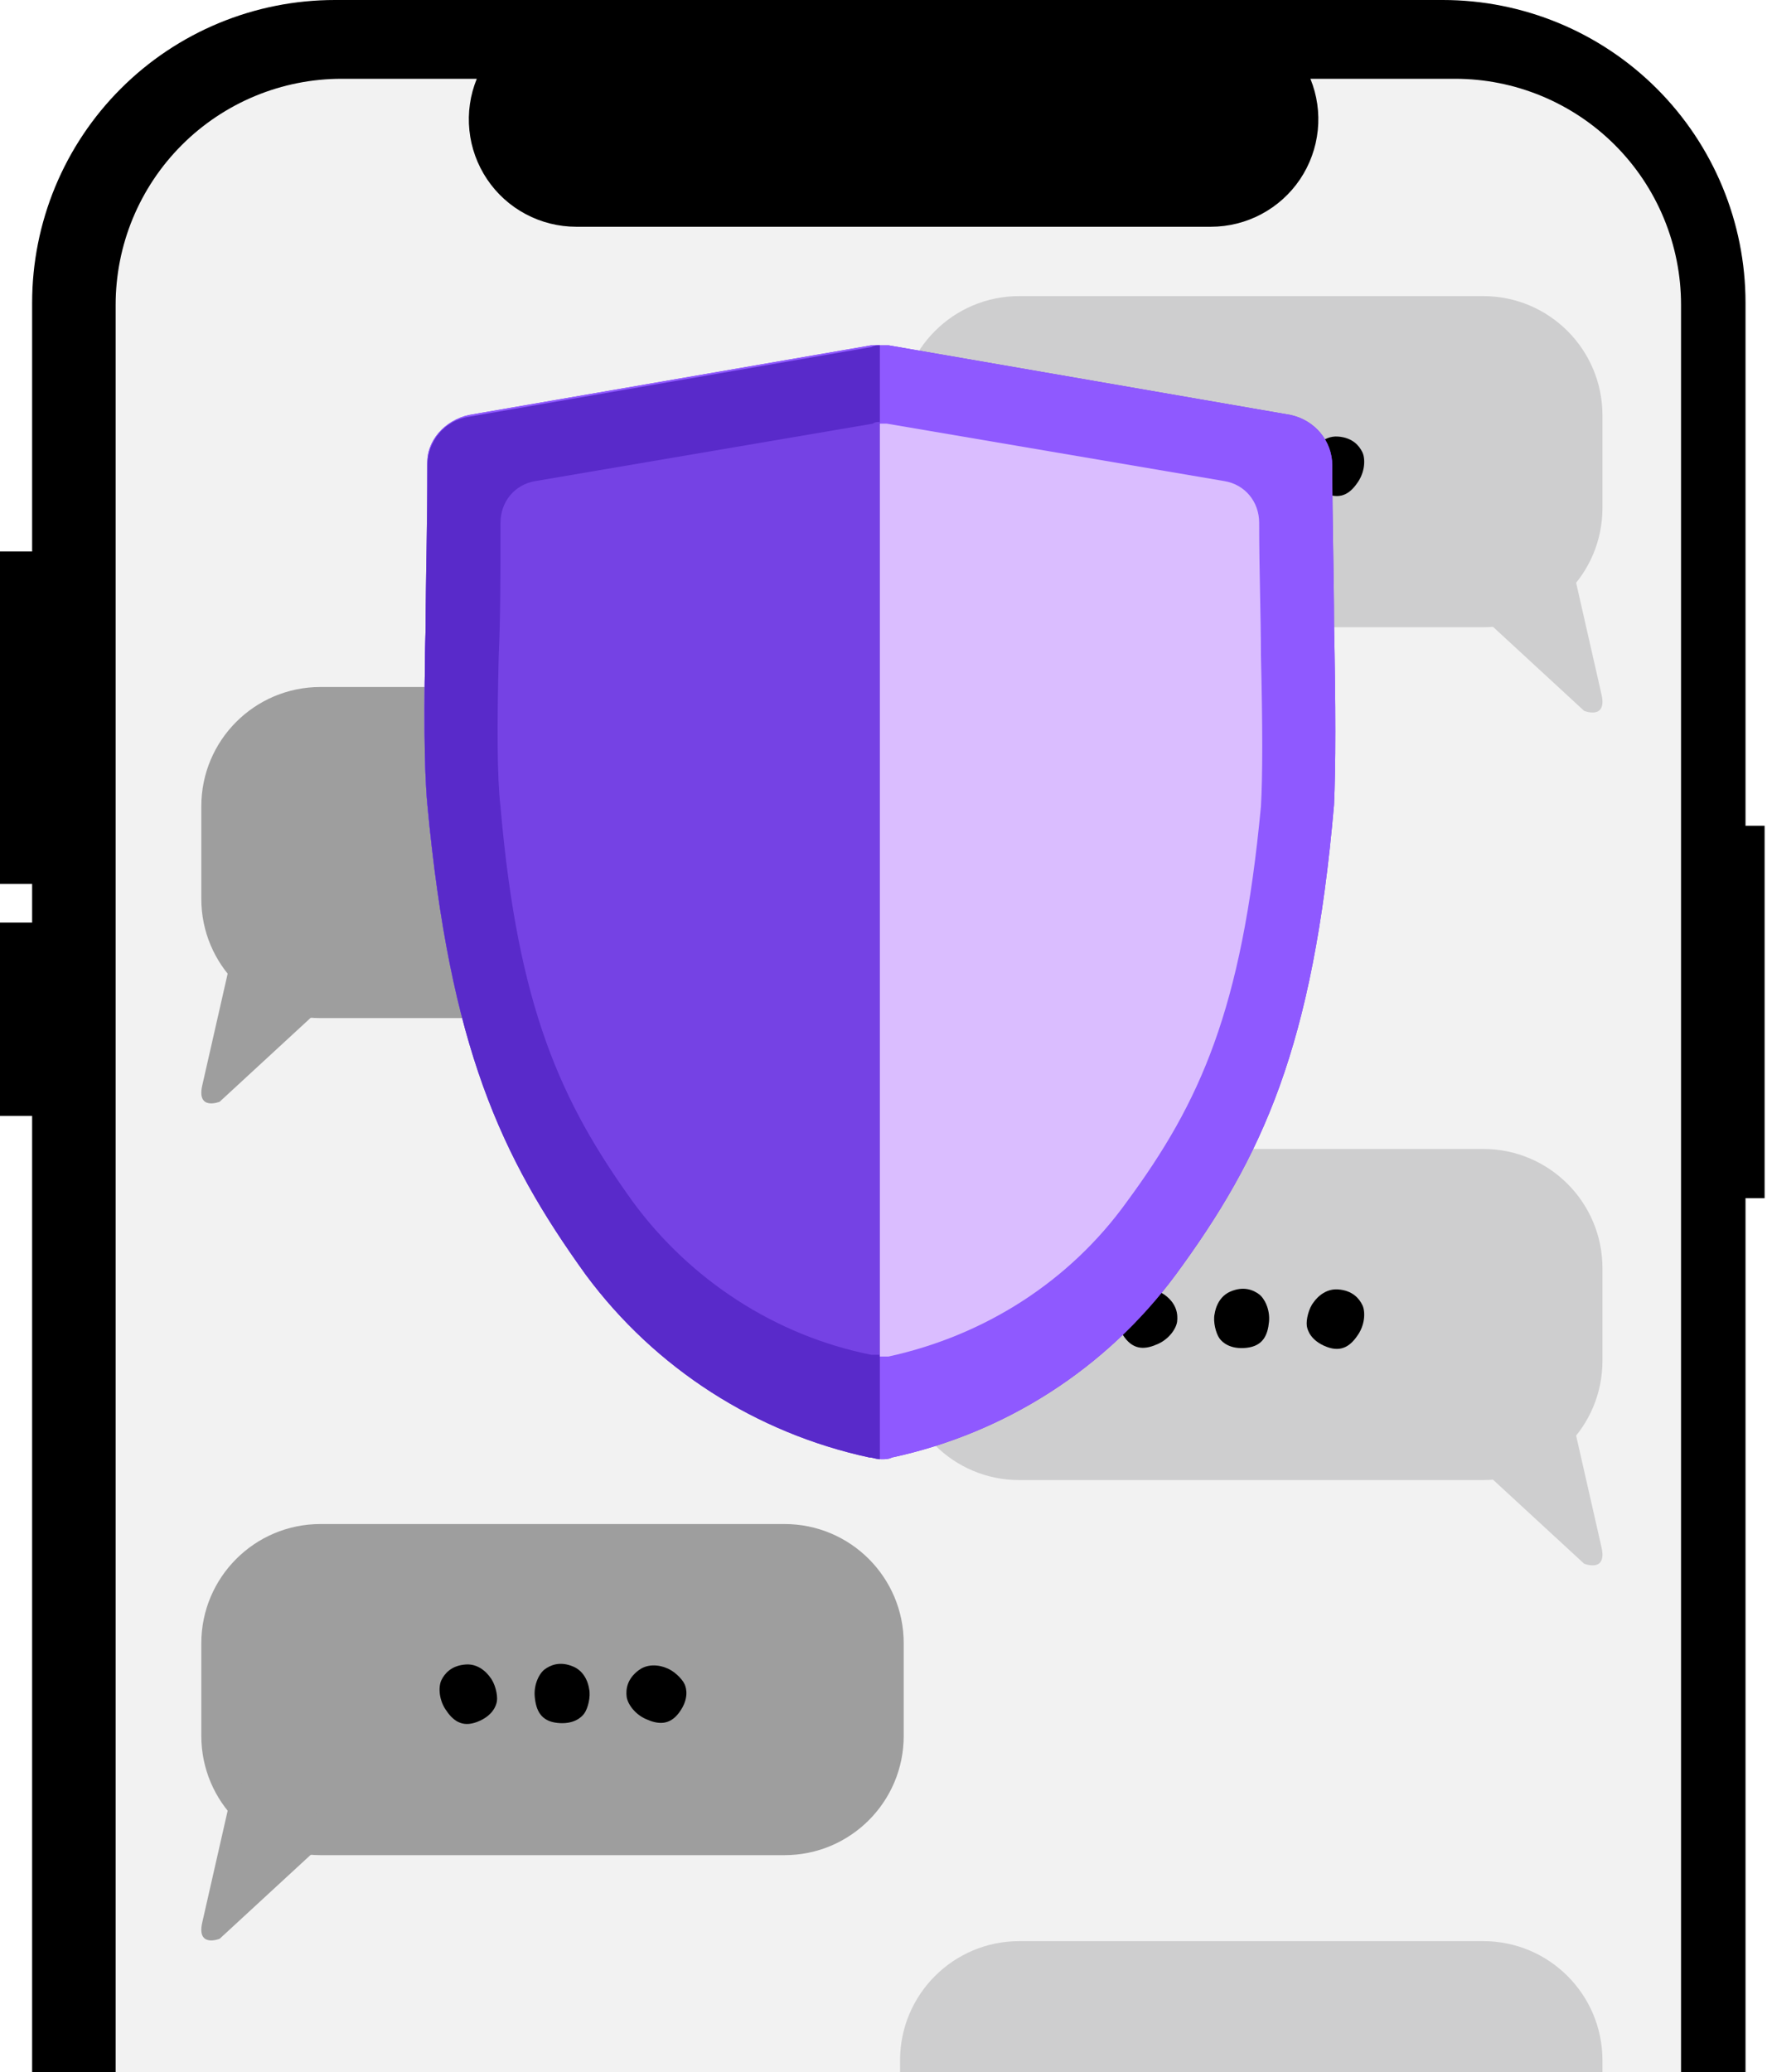 <svg width="87" height="102" viewBox="0 0 87 102" fill="none" xmlns="http://www.w3.org/2000/svg">
<g clip-path="url(#clip0_932_478)">
<g filter="url(#filter0_d_932_478)">
<path d="M86.882 40.653H85.942V14.903C85.942 10.951 84.372 7.16 81.577 4.365C78.782 1.57 74.992 1.05267e-05 71.039 0H16.485C14.528 -5.64659e-06 12.59 0.385 10.782 1.134C8.974 1.883 7.331 2.981 5.947 4.365C4.563 5.749 3.465 7.392 2.716 9.2C1.968 11.008 1.582 12.946 1.582 14.903V14.903V156.167C1.582 160.12 3.152 163.91 5.947 166.705C8.742 169.5 12.533 171.07 16.485 171.07H71.039C74.992 171.07 78.782 169.5 81.577 166.705C84.372 163.91 85.942 160.12 85.942 156.167V58.982H86.882V40.653Z" fill="black"/>
</g>
<path d="M82.768 15.007V156.064C82.769 157.525 82.481 158.972 81.922 160.322C81.363 161.672 80.543 162.899 79.51 163.932C78.477 164.966 77.251 165.785 75.901 166.345C74.551 166.904 73.104 167.192 71.643 167.192H16.822C13.871 167.192 11.04 166.02 8.953 163.933C6.866 161.847 5.694 159.016 5.694 156.065V15.007C5.694 13.545 5.981 12.098 6.54 10.748C7.1 9.398 7.919 8.171 8.953 7.138C9.986 6.104 11.213 5.285 12.563 4.725C13.913 4.166 15.36 3.878 16.821 3.878H23.475C23.147 4.681 23.022 5.552 23.111 6.414C23.199 7.277 23.498 8.104 23.982 8.824C24.465 9.544 25.118 10.134 25.884 10.541C26.649 10.949 27.503 11.162 28.37 11.163H59.624C60.491 11.162 61.344 10.948 62.109 10.54C62.874 10.132 63.527 9.543 64.011 8.823C64.494 8.104 64.793 7.276 64.882 6.414C64.971 5.552 64.846 4.681 64.519 3.878H71.64C73.101 3.878 74.548 4.166 75.898 4.725C77.248 5.284 78.475 6.104 79.509 7.137C80.542 8.17 81.362 9.397 81.921 10.747C82.48 12.097 82.768 13.544 82.768 15.005V15.005L82.768 15.007Z" fill="#F2F2F2"/>
<path d="M73.031 56.56H50.182C46.942 56.56 44.315 59.188 44.315 62.428V66.993C44.315 70.233 46.942 72.86 50.182 72.86H73.031C76.271 72.86 78.898 70.233 78.898 66.993V62.428C78.898 59.188 76.271 56.56 73.031 56.56Z" fill="#CECECF"/>
<path d="M72.434 71.933C72.363 72.07 73.531 72.86 73.531 72.86L77.996 76.977C77.996 76.977 79.122 77.429 78.859 76.201L77.291 69.303C77.291 69.303 73.9 69.13 72.434 71.933V71.933Z" fill="#CECECF"/>
<path d="M56.024 63.639C56.024 63.639 56.755 63.305 57.36 63.754C57.949 64.192 57.996 64.71 57.958 65.048C57.92 65.386 57.582 65.897 57.031 66.15C56.431 66.427 55.849 66.493 55.366 65.833C54.884 65.176 55.007 64.656 55.101 64.447C55.231 64.164 55.657 63.757 56.021 63.641L56.024 63.639Z" fill="black"/>
<path d="M59.804 64.687C59.804 64.687 59.88 63.887 60.57 63.584C61.242 63.291 61.717 63.511 61.989 63.712C62.261 63.913 62.538 64.462 62.481 65.065C62.419 65.722 62.188 66.259 61.377 66.349C60.565 66.439 60.177 66.075 60.043 65.886C59.861 65.633 59.721 65.06 59.801 64.687H59.804Z" fill="black"/>
<path d="M64.685 64.098C64.685 64.098 65.12 63.422 65.872 63.474C66.603 63.523 66.925 63.935 67.074 64.237C67.225 64.54 67.216 65.155 66.889 65.666C66.532 66.222 66.08 66.593 65.316 66.3C64.555 66.007 64.377 65.505 64.344 65.276C64.299 64.966 64.439 64.394 64.683 64.1L64.685 64.098Z" fill="black"/>
<path d="M73.031 95.557H50.182C46.942 95.557 44.315 98.184 44.315 101.424V105.989C44.315 109.229 46.942 111.856 50.182 111.856H73.031C76.271 111.856 78.898 109.229 78.898 105.989V101.424C78.898 98.184 76.271 95.557 73.031 95.557Z" fill="#CECECF"/>
<path d="M73.031 14.577H50.182C46.942 14.577 44.315 17.204 44.315 20.445V25.009C44.315 28.25 46.942 30.877 50.182 30.877H73.031C76.271 30.877 78.898 28.25 78.898 25.009V20.445C78.898 17.204 76.271 14.577 73.031 14.577Z" fill="#CECECF"/>
<path d="M72.434 29.949C72.363 30.087 73.531 30.876 73.531 30.876L77.996 34.994C77.996 34.994 79.122 35.446 78.859 34.218L77.291 27.32C77.291 27.32 73.9 27.147 72.434 29.949V29.949Z" fill="#CECECF"/>
<path d="M56.024 21.655C56.024 21.655 56.755 21.322 57.36 21.771C57.949 22.209 57.996 22.727 57.958 23.065C57.92 23.403 57.582 23.914 57.031 24.167C56.431 24.444 55.849 24.51 55.366 23.85C54.884 23.192 55.007 22.672 55.101 22.464C55.231 22.18 55.657 21.773 56.021 21.657L56.024 21.655Z" fill="black"/>
<path d="M59.804 22.703C59.804 22.703 59.88 21.904 60.57 21.601C61.242 21.308 61.717 21.528 61.989 21.729C62.261 21.93 62.538 22.479 62.481 23.082C62.419 23.739 62.188 24.276 61.377 24.366C60.565 24.456 60.177 24.091 60.043 23.902C59.861 23.649 59.721 23.077 59.801 22.703H59.804Z" fill="black"/>
<path d="M64.685 22.114C64.685 22.114 65.12 21.438 65.872 21.49C66.603 21.54 66.925 21.951 67.074 22.254C67.225 22.557 67.216 23.172 66.889 23.683C66.532 24.238 66.08 24.61 65.316 24.316C64.555 24.023 64.377 23.522 64.344 23.292C64.299 22.983 64.439 22.41 64.683 22.117L64.685 22.114Z" fill="black"/>
<path d="M15.779 33.819H38.627C41.868 33.819 44.495 36.446 44.495 39.687V44.251C44.495 47.492 41.868 50.119 38.627 50.119H15.779C12.539 50.119 9.912 47.492 9.912 44.251V39.687C9.912 36.446 12.539 33.819 15.779 33.819Z" fill="#9E9E9E"/>
<path d="M16.377 49.191C16.448 49.329 15.28 50.119 15.28 50.119L10.815 54.236C10.815 54.236 9.689 54.688 9.952 53.46L11.52 46.562C11.52 46.562 14.911 46.389 16.377 49.191V49.191Z" fill="#9E9E9E"/>
<path d="M32.786 40.897C32.786 40.897 32.055 40.564 31.45 41.013C30.861 41.451 30.814 41.969 30.852 42.307C30.889 42.645 31.227 43.156 31.779 43.409C32.379 43.686 32.961 43.752 33.444 43.092C33.926 42.435 33.803 41.914 33.708 41.706C33.578 41.422 33.153 41.016 32.788 40.9L32.786 40.897Z" fill="black"/>
<path d="M29.006 41.945C29.006 41.945 28.93 41.146 28.24 40.843C27.568 40.55 27.093 40.77 26.821 40.971C26.549 41.172 26.272 41.721 26.329 42.324C26.39 42.981 26.622 43.518 27.433 43.608C28.244 43.698 28.632 43.334 28.767 43.145C28.949 42.891 29.089 42.319 29.008 41.945H29.006Z" fill="black"/>
<path d="M24.126 41.357C24.126 41.357 23.691 40.68 22.939 40.732C22.208 40.782 21.886 41.194 21.737 41.496C21.586 41.799 21.596 42.414 21.922 42.925C22.279 43.48 22.731 43.852 23.494 43.559C24.256 43.265 24.433 42.764 24.467 42.535C24.512 42.225 24.372 41.652 24.128 41.359L24.126 41.357Z" fill="black"/>
<path d="M15.779 75.024H38.627C41.868 75.024 44.495 77.651 44.495 80.892V85.456C44.495 88.697 41.868 91.324 38.627 91.324H15.779C12.539 91.324 9.912 88.697 9.912 85.456V80.892C9.912 77.651 12.539 75.024 15.779 75.024Z" fill="#9E9E9E"/>
<path d="M16.377 90.397C16.448 90.534 15.28 91.324 15.28 91.324L10.815 95.441C10.815 95.441 9.689 95.893 9.952 94.665L11.52 87.767C11.52 87.767 14.911 87.594 16.377 90.397V90.397Z" fill="#9E9E9E"/>
<path d="M32.786 82.102C32.786 82.102 32.055 81.769 31.45 82.218C30.861 82.656 30.814 83.174 30.852 83.512C30.889 83.85 31.227 84.361 31.779 84.614C32.379 84.891 32.961 84.957 33.444 84.297C33.926 83.64 33.803 83.119 33.708 82.911C33.578 82.627 33.153 82.221 32.788 82.105L32.786 82.102Z" fill="black"/>
<path d="M29.006 83.15C29.006 83.15 28.93 82.351 28.24 82.048C27.568 81.755 27.093 81.975 26.821 82.176C26.549 82.377 26.272 82.926 26.329 83.529C26.39 84.186 26.622 84.723 27.433 84.813C28.244 84.903 28.632 84.539 28.767 84.35C28.949 84.097 29.089 83.524 29.008 83.15H29.006Z" fill="black"/>
<path d="M24.126 82.562C24.126 82.562 23.691 81.885 22.939 81.937C22.208 81.987 21.886 82.399 21.737 82.701C21.586 83.004 21.596 83.619 21.922 84.13C22.279 84.686 22.731 85.057 23.494 84.764C24.256 84.47 24.433 83.969 24.467 83.74C24.512 83.43 24.372 82.857 24.128 82.564L24.126 82.562Z" fill="black"/>
<path d="M3.045 27.148H-0V43.514H3.045V27.148Z" fill="black"/>
<path d="M3.045 45.417H-0V54.932H3.045V45.417Z" fill="black"/>
<path d="M29.306 7.738C30.147 7.738 30.828 7.057 30.828 6.216C30.828 5.375 30.147 4.693 29.306 4.693C28.465 4.693 27.784 5.375 27.784 6.216C27.784 7.057 28.465 7.738 29.306 7.738Z" fill="black"/>
<g clip-path="url(#clip1_932_478)">
<path d="M65.681 30.708C65.681 28.395 65.596 25.825 65.596 22.912C65.596 21.712 64.739 20.684 63.54 20.427L43.748 17H42.891L23.1 20.427C21.901 20.684 20.958 21.712 21.044 22.912C21.044 25.825 21.044 28.395 20.958 30.708C20.872 34.821 20.872 37.819 21.044 39.619C22.157 51.442 24.642 56.925 28.926 62.752C32.353 67.378 37.322 70.548 42.891 71.748C43.063 71.748 43.234 71.833 43.405 71.833C43.577 71.833 43.748 71.833 43.919 71.748C49.489 70.548 54.458 67.378 57.885 62.752C62.169 56.925 64.653 51.528 65.681 39.619C65.767 37.734 65.767 34.821 65.681 30.708V30.708Z" fill="#7638E9"/>
<path d="M42.891 17.086L23.1 20.513C21.901 20.684 21.044 21.712 21.044 22.912C21.044 25.825 20.958 28.395 20.958 30.708C20.872 34.821 20.872 37.819 21.044 39.619C22.157 51.528 24.642 56.925 28.84 62.752C32.267 67.378 37.237 70.548 42.806 71.748C42.977 71.748 43.148 71.833 43.32 71.833V17C43.148 17 43.063 17 42.891 17.086V17.086Z" fill="#7638E9"/>
<path d="M42.977 20.855L26.356 23.683C25.328 23.854 24.642 24.711 24.642 25.739C24.642 28.223 24.642 30.365 24.556 32.25C24.471 35.677 24.471 38.248 24.642 39.704C25.499 49.643 27.641 54.269 31.154 59.153C33.981 63.008 38.179 65.75 42.891 66.692H43.32V20.77C43.234 20.77 43.063 20.77 42.977 20.855Z" fill="#7638E9"/>
<path d="M62.083 32.251C62.083 30.366 61.997 28.138 61.997 25.739C61.997 24.711 61.312 23.854 60.284 23.683L43.663 20.855H43.32V66.778H43.748C48.46 65.75 52.659 63.094 55.486 59.153C59.084 54.27 61.141 49.729 62.083 39.704C62.169 38.248 62.169 35.763 62.083 32.251V32.251Z" fill="#DABDFF"/>
<path d="M65.681 30.708C65.681 28.395 65.596 25.825 65.596 22.912C65.596 21.712 64.739 20.684 63.54 20.427L43.748 17H42.891L23.1 20.427C21.901 20.684 20.958 21.712 21.044 22.912C21.044 25.825 21.044 28.395 20.958 30.708C20.872 34.821 20.872 37.819 21.044 39.619C22.157 51.442 24.642 56.925 28.926 62.752C32.353 67.378 37.322 70.548 42.891 71.748C43.063 71.748 43.234 71.833 43.405 71.833C43.577 71.833 43.748 71.833 43.919 71.748C49.489 70.548 54.458 67.378 57.885 62.752C62.169 56.925 64.653 51.528 65.681 39.619C65.767 37.734 65.767 34.821 65.681 30.708V30.708Z" fill="#8F59FF"/>
<path d="M42.891 17.086L23.1 20.513C21.901 20.684 21.044 21.712 21.044 22.912C21.044 25.825 20.958 28.395 20.958 30.708C20.872 34.821 20.872 37.819 21.044 39.619C22.157 51.528 24.642 56.925 28.84 62.752C32.267 67.378 37.237 70.548 42.806 71.748C42.977 71.748 43.148 71.833 43.32 71.833V17C43.148 17 43.063 17 42.891 17.086V17.086Z" fill="#592ACA"/>
<path d="M42.977 20.855L26.356 23.683C25.328 23.854 24.642 24.711 24.642 25.739C24.642 28.223 24.642 30.365 24.556 32.25C24.471 35.677 24.471 38.248 24.642 39.704C25.499 49.643 27.641 54.269 31.154 59.153C33.981 63.008 38.179 65.75 42.891 66.692H43.32V20.77C43.234 20.77 43.063 20.77 42.977 20.855Z" fill="#7542E4"/>
<path d="M62.083 32.251C62.083 30.366 61.997 28.138 61.997 25.739C61.997 24.711 61.312 23.854 60.284 23.683L43.663 20.855H43.32V66.778H43.748C48.46 65.75 52.659 63.094 55.486 59.153C59.084 54.27 61.141 49.729 62.083 39.704C62.169 38.248 62.169 35.763 62.083 32.251V32.251Z" fill="#DABDFF"/>
</g>
</g>
<defs>
<filter id="filter0_d_932_478" x="-22.418" y="-24" width="133.3" height="219.07" filterUnits="userSpaceOnUse" color-interpolation-filters="sRGB">
<feFlood flood-opacity="0" result="BackgroundImageFix"/>
<feColorMatrix in="SourceAlpha" type="matrix" values="0 0 0 0 0 0 0 0 0 0 0 0 0 0 0 0 0 0 127 0" result="hardAlpha"/>
<feOffset/>
<feGaussianBlur stdDeviation="12"/>
<feComposite in2="hardAlpha" operator="out"/>
<feColorMatrix type="matrix" values="0 0 0 0 0 0 0 0 0 0 0 0 0 0 0 0 0 0 0.16 0"/>
<feBlend mode="normal" in2="BackgroundImageFix" result="effect1_dropShadow_932_478"/>
<feBlend mode="normal" in="SourceGraphic" in2="effect1_dropShadow_932_478" result="shape"/>
</filter>
<clipPath id="clip0_932_478">
<rect width="87" height="102" fill="white"/>
</clipPath>
<clipPath id="clip1_932_478">
<rect width="54.833" height="54.833" fill="white" transform="translate(15.646 17)"/>
</clipPath>
</defs>
</svg>
